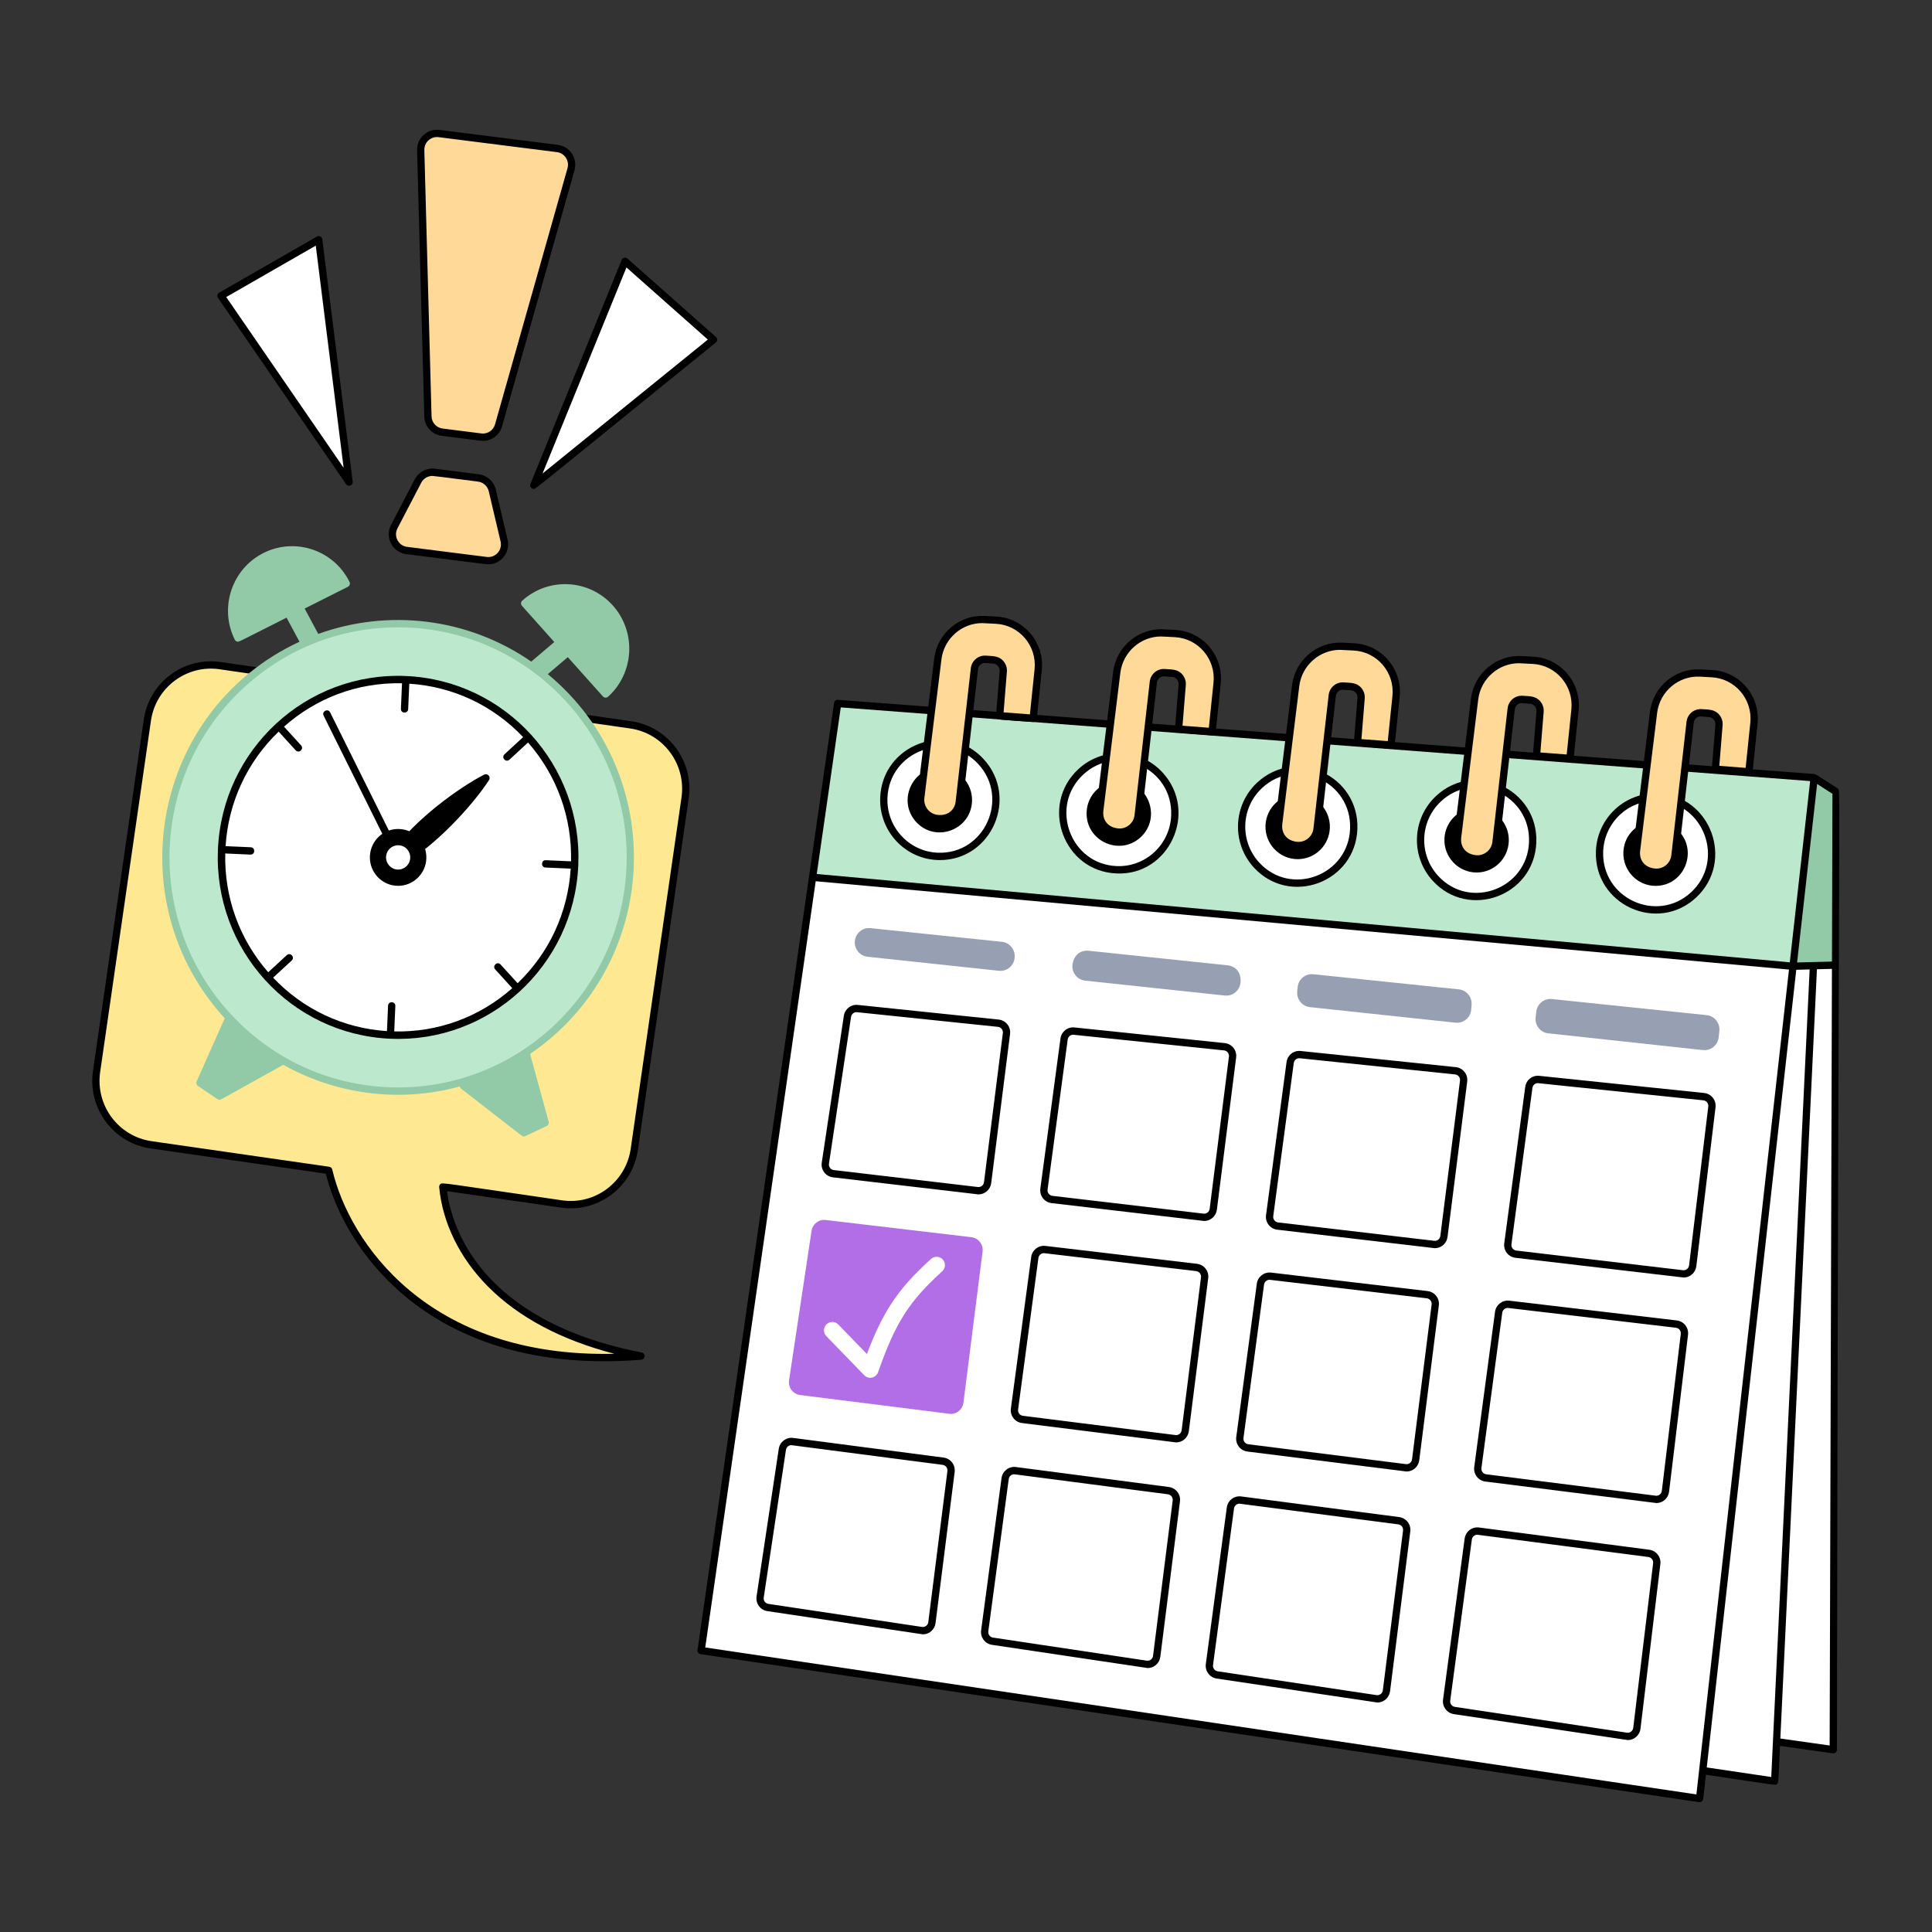 <svg width="218" height="218" viewBox="0 0 218 218" fill="none" xmlns="http://www.w3.org/2000/svg">
<rect x="0" y="0" width="218" height="218" fill="#333333" stroke="none"/>
<path d="M192.803 195.446L206.862 197.431L207.181 89.343L204.705 87.755L192.803 195.446Z" fill="white"/>
<path d="M206.979 108.805L207.027 89.31L204.734 87.906L202.272 109.078L206.979 108.805Z" fill="#92C9A7"/>
<path d="M192.119 199.781L200.25 200.987L204.617 109.128L202.306 108.984L192.119 199.781Z" fill="white"/>
<path d="M94.519 79.379L204.705 87.755L191.775 202.947L79.112 186.242L94.519 79.379Z" fill="white"/>
<path d="M91.774 98.995L202.333 109.028L204.705 87.755L94.519 79.379L91.774 98.995Z" fill="#BCE9CD"/>
<path d="M110.41 134.772L93.985 132.847C93.17 132.752 92.603 131.993 92.724 131.186L95.216 114.619C95.332 113.85 96.024 113.311 96.791 113.392L112.687 115.045C113.496 115.131 114.075 115.864 113.971 116.672L111.843 133.502C111.749 134.231 111.123 134.772 110.41 134.772ZM110.34 133.94C110.677 133.978 110.988 133.738 111.03 133.399L113.159 116.568C113.201 116.216 112.953 115.904 112.604 115.866L96.709 114.213C96.379 114.178 96.08 114.41 96.029 114.742L93.537 131.309C93.487 131.648 93.718 131.986 94.08 132.025L110.34 133.94Z" fill="black"/>
<path d="M109.608 139.601L93.169 137.66C92.392 137.57 91.689 138.107 91.573 138.885L89.035 155.75C88.911 156.571 89.492 157.311 90.282 157.409L107.279 159.545C107.995 159.545 108.617 159.01 108.71 158.279L110.869 141.228C110.972 140.427 110.405 139.696 109.608 139.601Z" fill="#B26EE6"/>
<path d="M129.5 188.217L111.924 185.595C111.146 185.478 110.601 184.746 110.706 183.964L113.01 166.779C113.117 165.99 113.843 165.433 114.626 165.533L131.897 167.788C132.684 167.892 133.244 168.619 133.144 169.413L130.926 186.945C130.829 187.694 130.196 188.217 129.5 188.217ZM114.435 166.351C114.13 166.351 113.865 166.576 113.822 166.89L111.517 184.075C111.471 184.412 111.706 184.728 112.041 184.779L129.396 187.383C129.742 187.435 130.062 187.191 130.105 186.844L132.323 169.31C132.366 168.969 132.124 168.654 131.785 168.61L114.435 166.351Z" fill="black"/>
<path d="M155.421 192.107L137.277 189.4C136.5 189.283 135.955 188.55 136.06 187.768L138.428 170.098C138.533 169.309 139.257 168.751 140.044 168.852L157.885 171.182C158.671 171.285 159.232 172.012 159.131 172.806L156.849 190.835C156.752 191.583 156.121 192.107 155.421 192.107ZM139.857 169.669C139.552 169.669 139.285 169.896 139.242 170.211L136.873 187.879C136.828 188.216 137.062 188.533 137.398 188.583L155.324 191.271C155.67 191.324 155.991 191.079 156.033 190.732L158.315 172.704C158.359 172.362 158.117 172.048 157.778 172.004L139.857 169.669Z" fill="black"/>
<path d="M183.676 196.343L164.044 193.415C163.267 193.298 162.722 192.566 162.827 191.783L165.266 173.604C165.373 172.815 166.098 172.257 166.882 172.357L186.104 174.867C186.885 174.971 187.447 175.696 187.35 176.482L185.105 195.063C185.013 195.823 184.369 196.343 183.676 196.343ZM166.695 173.173C166.39 173.173 166.121 173.4 166.077 173.714L163.638 191.894C163.593 192.232 163.827 192.548 164.163 192.598L183.578 195.51C183.933 195.563 184.247 195.307 184.289 194.965L186.533 176.384C186.575 176.045 186.333 175.73 185.996 175.686L166.695 173.173Z" fill="black"/>
<path d="M135.875 137.771L118.652 135.754C117.849 135.659 117.281 134.922 117.389 134.116L119.66 117.184C119.765 116.402 120.458 115.851 121.239 115.934L138.198 117.7C139.008 117.786 139.585 118.52 139.482 119.327L137.308 136.502C137.214 137.231 136.588 137.771 135.875 137.771ZM121.091 116.755C120.781 116.755 120.519 116.98 120.476 117.296L118.205 134.228C118.158 134.569 118.398 134.891 118.75 134.934L135.804 136.944C136.141 136.982 136.451 136.74 136.494 136.4L138.668 119.225C138.711 118.874 138.464 118.561 138.114 118.523L121.091 116.755Z" fill="black"/>
<path d="M161.903 140.842L144.115 138.754C143.314 138.659 142.747 137.921 142.854 137.116L145.17 119.84C145.275 119.057 145.968 118.507 146.749 118.589L164.271 120.413C165.075 120.499 165.658 121.229 165.554 122.04L163.334 139.572C163.241 140.301 162.616 140.842 161.903 140.842ZM161.833 140.009C162.17 140.048 162.477 139.808 162.521 139.468L164.741 121.936C164.783 121.585 164.536 121.272 164.186 121.234L146.665 119.41C146.33 119.378 146.029 119.612 145.983 119.949L143.668 137.226C143.621 137.568 143.862 137.889 144.213 137.932L161.833 140.009Z" fill="black"/>
<path d="M132.712 162.757L115.315 160.571C114.535 160.472 113.958 159.755 114.064 158.935L116.357 141.833C116.462 141.052 117.178 140.496 117.956 140.584L135.067 142.604C135.862 142.699 136.434 143.427 136.33 144.23L134.144 161.488C134.051 162.22 133.427 162.757 132.712 162.757ZM117.788 141.401C117.483 141.401 117.215 141.631 117.171 141.946L114.878 159.048C114.831 159.402 115.082 159.71 115.416 159.752L132.636 161.926C132.976 161.97 133.288 161.727 133.332 161.385L135.517 144.128C135.559 143.79 135.327 143.47 134.972 143.426L117.788 141.401Z" fill="black"/>
<path d="M158.71 166.04L140.746 163.785C139.964 163.687 139.389 162.968 139.495 162.149L141.815 144.842C141.92 144.061 142.636 143.504 143.413 143.593L161.09 145.681C161.887 145.776 162.457 146.507 162.353 147.308L160.143 164.772C160.049 165.504 159.425 166.04 158.71 166.04ZM143.247 144.405C142.942 144.405 142.67 144.637 142.63 144.951L140.309 162.259C140.261 162.612 140.513 162.921 140.847 162.963L158.635 165.207C158.974 165.251 159.286 165.007 159.33 164.664L161.54 147.199C161.585 146.837 161.322 146.533 160.996 146.497L143.247 144.405Z" fill="black"/>
<path d="M186.904 169.599L167.598 167.171C166.816 167.073 166.241 166.355 166.347 165.536L168.696 148.012C168.801 147.231 169.517 146.674 170.294 146.763L189.206 148.996C190.002 149.091 190.566 149.811 190.471 150.613L188.333 168.319C188.245 169.062 187.614 169.599 186.904 169.599ZM170.124 147.581C169.819 147.581 169.549 147.811 169.509 148.124L167.158 165.648C167.11 166.001 167.362 166.311 167.696 166.352L186.819 168.769C187.152 168.81 187.47 168.576 187.515 168.222L189.652 150.516C189.694 150.179 189.459 149.857 189.108 149.818L170.124 147.581Z" fill="black"/>
<path d="M189.977 144.151L170.995 141.926C170.187 141.831 169.627 141.088 169.734 140.288L172.102 122.643C172.207 121.861 172.9 121.31 173.682 121.393L192.288 123.33C193.09 123.415 193.669 124.137 193.574 124.95L191.408 142.875C191.319 143.609 190.695 144.151 189.977 144.151ZM173.529 122.218C173.219 122.218 172.957 122.439 172.914 122.755L170.545 140.4C170.499 140.742 170.738 141.063 171.09 141.107L189.899 143.326C190.239 143.365 190.549 143.122 190.59 142.78L192.756 124.855C192.799 124.509 192.547 124.19 192.202 124.157L173.529 122.218Z" fill="black"/>
<path d="M112.712 109.542L97.894 107.956C96.998 107.86 96.352 107.043 96.462 106.144C96.569 105.268 97.356 104.637 98.229 104.729L113.05 106.27C113.909 106.36 114.545 107.114 114.494 107.981V108.022C114.437 108.947 113.627 109.64 112.712 109.542Z" fill="#97A0B2"/>
<path d="M138.2 112.332L122.448 110.653C121.522 110.554 120.872 109.692 121.028 108.769C121.228 107.575 122.121 107.202 122.811 107.275L138.55 108.925C139.041 108.976 140.078 109.372 139.981 110.827C139.921 111.745 139.112 112.428 138.2 112.332Z" fill="#97A0B2"/>
<path d="M164.231 115.396L147.808 113.641C146.922 113.547 146.28 112.746 146.374 111.854L146.424 111.37C146.517 110.48 147.31 109.836 148.192 109.928L164.606 111.635C165.474 111.724 166.113 112.492 166.048 113.369L166.01 113.901C165.944 114.816 165.138 115.492 164.231 115.396Z" fill="#97A0B2"/>
<path d="M194.007 116.33L193.929 117.044C193.836 117.936 193.04 118.584 192.154 118.486L174.705 116.598C173.816 116.502 173.173 115.696 173.276 114.801L173.349 114.159C173.449 113.273 174.238 112.636 175.117 112.728L192.568 114.544C193.454 114.636 194.1 115.437 194.007 116.33Z" fill="#97A0B2"/>
<path d="M89.435 162.658L106.421 164.877C106.986 164.95 107.385 165.471 107.312 166.039L105.156 183.088C105.083 183.665 104.552 184.07 103.98 183.985L86.642 181.383C86.077 181.298 85.688 180.768 85.774 180.2L88.281 163.534C88.365 162.974 88.879 162.587 89.435 162.658Z" fill="white"/>
<path d="M104.136 184.413L86.583 181.793C85.8 181.675 85.248 180.943 85.367 180.139L87.875 163.473C87.991 162.698 88.715 162.15 89.486 162.25L106.474 164.469C107.261 164.572 107.821 165.299 107.72 166.093L105.564 183.142C105.468 183.889 104.837 184.413 104.136 184.413ZM89.295 163.067C88.992 163.067 88.733 163.289 88.684 163.597L86.177 180.262C86.126 180.594 86.348 180.921 86.699 180.975L104.036 183.577C104.381 183.63 104.703 183.386 104.745 183.038L106.902 165.99C106.945 165.648 106.703 165.334 106.364 165.29L89.295 163.067Z" fill="black"/>
<path d="M202.333 109.028C202.568 109.017 206.983 108.907 206.983 108.907L202.333 109.028Z" fill="white"/>
<path d="M207.402 88.994C204.858 87.366 204.924 87.354 204.62 87.331L94.55 78.964C94.336 78.948 94.144 79.102 94.112 79.317L78.706 186.18C78.674 186.404 78.829 186.613 79.052 186.648L191.776 203.359C191.968 203.359 192.161 203.213 192.184 202.992L192.491 200.253C200.7 201.471 200.308 201.476 200.51 201.304C200.704 201.145 200.642 201.345 200.849 197L206.861 197.845C207.097 197.845 207.273 197.65 207.273 197.432C207.431 89.007 207.707 89.188 207.402 88.994ZM206.712 108.5C205.958 108.518 203.756 108.574 202.779 108.601L205.039 88.46L206.768 89.57L206.712 108.5ZM94.869 79.82L204.25 88.134L201.954 108.582L92.159 98.619L94.869 79.82ZM191.416 202.475L79.577 185.893L92.041 99.436L201.863 109.402L191.416 202.475ZM199.861 200.511L192.584 199.431L202.686 109.428C203.022 109.419 203.572 109.404 204.195 109.388L199.861 200.511ZM200.888 196.17L205.016 109.366L206.709 109.324L206.451 196.955L200.888 196.17Z" fill="black"/>
<path d="M112.374 90.521C112.236 94.036 109.294 96.772 105.802 96.633C102.31 96.494 99.592 93.533 99.73 90.018C99.868 86.503 102.809 83.767 106.301 83.906C109.794 84.045 112.512 87.006 112.374 90.521ZM106.178 87.027C104.398 86.957 102.9 88.35 102.83 90.143C102.761 91.934 104.145 93.445 105.926 93.512C107.706 93.581 109.204 92.189 109.274 90.396C109.343 88.605 107.959 87.097 106.178 87.027Z" fill="white"/>
<path d="M110.997 85.664C106.947 81.246 99.552 83.982 99.317 89.998C99.169 93.819 102.206 97.048 106.053 97.048C111.904 97.048 114.968 89.989 110.997 85.664ZM105.816 96.218C102.554 96.089 100.008 93.313 100.136 90.033C100.343 84.748 106.827 82.342 110.396 86.224C113.939 90.087 111.1 96.419 105.816 96.218Z" fill="black"/>
<path d="M106.19 86.612C102.968 86.49 101.19 90.368 103.378 92.751C105.564 95.135 109.552 93.658 109.68 90.411C109.758 88.397 108.194 86.693 106.19 86.612Z" fill="black"/>
<path d="M105.867 92.371C107.045 92.526 108.092 91.692 108.233 90.527L109.949 75.451C110.025 74.811 110.59 74.346 111.228 74.396C112.151 74.468 112.54 74.427 112.924 74.883C113.129 75.126 113.231 75.443 113.206 75.761L112.8 80.763L116.58 81.052L117.148 75.567C117.447 72.682 115.284 70.136 112.407 69.979L111.087 69.908C108.459 69.768 106.163 71.688 105.824 74.315L103.896 89.977C103.745 91.136 104.557 92.198 105.706 92.352L105.867 92.371Z" fill="#FFD997"/>
<path d="M105.652 92.766C104.279 92.587 103.308 91.312 103.489 89.93L105.417 74.269C105.781 71.443 108.282 69.348 111.108 69.5L112.425 69.571C115.537 69.739 117.874 72.495 117.554 75.614L116.986 81.099C116.964 81.322 116.77 81.483 116.546 81.469C112.496 81.189 112.645 81.223 112.487 81.035C112.327 80.846 112.37 81.121 112.795 75.731C112.83 75.281 112.493 74.912 112.075 74.879L111.194 74.811C110.773 74.778 110.406 75.081 110.356 75.503L108.639 90.576C108.487 91.859 107.386 92.993 105.652 92.766ZM110.819 70.309C108.521 70.309 106.532 72.055 106.233 74.37L104.305 90.03C104.184 90.964 104.838 91.823 105.762 91.944C106.989 92.104 107.725 91.345 107.827 90.475L109.543 75.402C109.646 74.537 110.401 73.916 111.26 73.981C112.015 74.039 112.698 73.977 113.236 74.612C113.512 74.938 113.648 75.367 113.614 75.791L113.242 80.38L116.212 80.607L116.738 75.521C117.011 72.872 115.027 70.531 112.385 70.387C112.385 70.387 110.901 70.309 110.819 70.309Z" fill="black"/>
<path d="M132.564 92.028C132.426 95.543 129.485 98.279 125.993 98.139C122.501 97.999 119.782 95.04 119.921 91.525C120.06 88.01 123 85.273 126.492 85.413C129.984 85.553 132.702 88.513 132.564 92.028ZM126.368 88.534C124.589 88.463 123.09 89.857 123.021 91.65C122.951 93.441 124.335 94.949 126.116 95.019C127.896 95.089 129.395 93.696 129.464 91.903C129.534 90.112 128.149 88.603 126.368 88.534Z" fill="white"/>
<path d="M126.385 88.125C124.367 88.053 122.69 89.617 122.61 91.635C122.48 94.907 126.361 96.656 128.71 94.466C131.079 92.265 129.606 88.255 126.385 88.125Z" fill="black"/>
<path d="M131.188 87.175C128.661 84.417 124.397 84.257 121.668 86.797C117.275 90.876 120.001 98.319 125.973 98.555C131.896 98.854 135.266 91.625 131.188 87.175ZM126.008 97.727C120.771 97.521 118.364 90.997 122.224 87.402C126.057 83.839 132.36 86.675 132.152 92.008C132.025 95.292 129.267 97.86 126.008 97.727Z" fill="black"/>
<path d="M126.056 93.878C127.234 94.033 128.281 93.199 128.422 92.033L130.138 76.958C130.214 76.318 130.779 75.853 131.417 75.903C132.34 75.975 132.729 75.934 133.113 76.39C133.318 76.633 133.42 76.95 133.395 77.268L132.989 82.27L136.769 82.559L137.337 77.074C137.636 74.189 135.474 71.643 132.596 71.485L131.276 71.414C128.648 71.274 126.352 73.194 126.013 75.822L124.085 91.484C123.934 92.642 124.746 93.705 125.895 93.858L126.056 93.878Z" fill="#FFD997"/>
<path d="M126.33 94.314C124.564 94.314 123.49 92.886 123.679 91.438L125.607 75.777C125.972 72.95 128.473 70.858 131.299 71.007L132.617 71.079C135.728 71.247 138.065 74.002 137.745 77.121L137.178 82.607C137.155 82.829 136.962 82.995 136.738 82.976C132.692 82.635 132.837 82.731 132.678 82.543C132.518 82.354 132.562 82.629 132.986 77.239C133.021 76.788 132.684 76.419 132.266 76.387L131.386 76.318C130.967 76.286 130.597 76.589 130.547 77.011L128.831 92.084C128.681 93.34 127.626 94.314 126.33 94.314ZM131.009 71.817C128.711 71.817 126.722 73.563 126.423 75.877L124.495 91.538C124.416 92.149 124.68 93.284 126.113 93.471C127.046 93.594 127.906 92.923 128.016 91.983L129.733 76.909C129.835 76.044 130.59 75.422 131.449 75.489C132.205 75.547 132.888 75.485 133.425 76.12C133.701 76.446 133.838 76.875 133.803 77.299L133.431 81.888L136.402 82.115L136.928 77.028C137.201 74.379 135.216 72.038 132.574 71.894C132.574 71.894 131.091 71.817 131.009 71.817Z" fill="black"/>
<path d="M152.753 93.534C152.615 97.049 149.673 99.785 146.181 99.646C142.689 99.507 139.971 96.547 140.109 93.032C140.247 89.517 143.188 86.78 146.68 86.92C150.173 87.06 152.891 90.019 152.753 93.534ZM146.557 90.04C144.777 89.97 143.278 91.364 143.209 93.156C143.139 94.948 144.524 96.458 146.305 96.526C148.085 96.595 149.585 95.203 149.653 93.41C149.721 91.619 148.338 90.11 146.557 90.04Z" fill="white"/>
<path d="M146.567 89.633C144.557 89.556 142.873 91.12 142.793 93.142C142.714 95.196 144.345 96.944 146.43 96.944C148.374 96.944 149.979 95.402 150.056 93.431C150.134 91.417 148.57 89.713 146.567 89.633Z" fill="black"/>
<path d="M141.856 88.303C139.157 90.81 138.921 95.094 141.48 97.886C145.515 102.289 152.926 99.607 153.162 93.552C153.396 87.549 146.255 84.211 141.856 88.303ZM142.082 97.324C139.876 94.92 139.998 91.158 142.412 88.909C146.247 85.345 152.545 88.194 152.339 93.518C152.135 98.777 145.66 101.225 142.082 97.324Z" fill="black"/>
<path d="M146.247 95.387C147.415 95.54 148.47 94.718 148.613 93.542L150.33 78.467C150.406 77.826 150.97 77.362 151.608 77.412C152.531 77.484 152.92 77.443 153.304 77.899C153.51 78.142 153.612 78.459 153.586 78.777L153.181 83.778L156.96 84.068L157.528 78.583C157.828 75.698 155.665 73.152 152.787 72.994L151.467 72.923C148.839 72.783 146.544 74.703 146.204 77.33L144.276 92.993C144.126 94.151 144.937 95.214 146.086 95.367L146.247 95.387Z" fill="#FFD997"/>
<path d="M146.52 95.823C144.754 95.823 143.677 94.398 143.866 92.946L145.794 77.286C146.159 74.459 148.66 72.369 151.486 72.516L152.806 72.587C155.927 72.756 158.253 75.523 157.935 78.63L157.367 84.115C157.344 84.338 157.15 84.503 156.927 84.485C152.868 84.162 153.024 84.237 152.867 84.051C152.707 83.862 152.75 84.137 153.175 78.747C153.21 78.299 152.875 77.929 152.455 77.896L151.575 77.827C151.156 77.794 150.786 78.097 150.736 78.519L149.02 93.593C148.87 94.848 147.816 95.823 146.52 95.823ZM151.199 73.326C148.902 73.326 146.909 75.071 146.611 77.386L144.683 93.046C144.604 93.659 144.868 94.793 146.301 94.981C147.234 95.103 148.094 94.433 148.204 93.492L149.921 78.419C150.023 77.554 150.778 76.933 151.637 76.999C152.393 77.058 153.076 76.995 153.613 77.63C153.889 77.956 154.026 78.386 153.992 78.81L153.62 83.399L156.591 83.625L157.117 78.539C157.39 75.89 155.405 73.549 152.763 73.405C152.763 73.405 151.279 73.326 151.199 73.326Z" fill="black"/>
<path d="M172.942 95.042C172.804 98.557 169.863 101.294 166.371 101.154C162.879 101.014 160.161 98.055 160.299 94.54C160.437 91.025 163.378 88.289 166.87 88.428C170.363 88.567 173.081 91.527 172.942 95.042ZM166.747 91.548C164.967 91.478 163.468 92.872 163.399 94.664C163.329 96.456 164.714 97.964 166.495 98.034C168.274 98.104 169.773 96.71 169.843 94.918C169.912 93.126 168.528 91.618 166.747 91.548Z" fill="white"/>
<path d="M166.759 91.139C164.748 91.063 163.064 92.627 162.984 94.649C162.905 96.703 164.537 98.45 166.622 98.45C168.562 98.45 170.168 96.909 170.246 94.938C170.325 92.953 168.799 91.221 166.759 91.139Z" fill="black"/>
<path d="M162.048 89.81C159.346 92.318 159.114 96.602 161.672 99.393C165.707 103.796 173.118 101.115 173.353 95.059C173.587 89.055 166.447 85.718 162.048 89.81ZM162.274 98.831C160.069 96.427 160.189 92.665 162.604 90.416C166.441 86.85 172.737 89.706 172.53 95.025C172.327 100.277 165.859 102.74 162.274 98.831Z" fill="black"/>
<path d="M166.438 96.896C167.606 97.049 168.661 96.227 168.804 95.051L170.521 79.976C170.595 79.335 171.161 78.87 171.799 78.921C172.722 78.993 173.111 78.952 173.495 79.407C173.701 79.651 173.803 79.967 173.777 80.286L173.372 85.287L177.15 85.577L177.718 80.091C178.018 77.206 175.855 74.661 172.977 74.503L171.657 74.432C169.029 74.292 166.734 76.212 166.394 78.839L164.466 94.502C164.316 95.66 165.127 96.722 166.276 96.876L166.438 96.896Z" fill="#FFD997"/>
<path d="M166.708 97.333C164.941 97.333 163.869 95.903 164.058 94.456L165.986 78.796C166.35 75.969 168.853 73.877 171.677 74.026L172.997 74.097C176.107 74.265 178.446 77.021 178.126 80.14L177.558 85.625C177.536 85.848 177.341 86.014 177.118 85.995C173.062 85.652 173.215 85.747 173.058 85.561C172.899 85.372 172.941 85.647 173.367 80.257C173.402 79.809 173.067 79.439 172.646 79.406L171.766 79.337C171.347 79.302 170.978 79.607 170.928 80.029L169.211 95.103C169.061 96.363 168.003 97.333 166.708 97.333ZM171.39 74.836C169.092 74.836 167.099 76.581 166.802 78.896L164.873 94.556C164.794 95.169 165.058 96.307 166.491 96.491C167.433 96.611 168.286 95.94 168.395 95.002L170.111 79.929C170.214 79.064 170.966 78.445 171.828 78.509C172.583 78.566 173.267 78.505 173.804 79.14C174.078 79.464 174.217 79.896 174.182 80.32L173.811 84.909L176.781 85.135L177.307 80.049C177.58 77.4 175.596 75.059 172.954 74.915C172.954 74.915 171.47 74.836 171.39 74.836Z" fill="black"/>
<path d="M193.134 96.552C192.996 100.067 190.055 102.803 186.563 102.664C183.07 102.525 180.351 99.565 180.49 96.05C180.63 92.535 183.57 89.798 187.062 89.938C190.554 90.078 193.272 93.037 193.134 96.552ZM186.938 93.058C185.158 92.988 183.659 94.381 183.589 96.174C183.52 97.965 184.904 99.474 186.685 99.544C188.465 99.614 189.965 98.22 190.033 96.428C190.102 94.636 188.719 93.128 186.938 93.058Z" fill="white"/>
<path d="M183.177 96.157C183.098 98.212 184.733 99.958 186.812 99.958C189.991 99.958 191.607 96.141 189.476 93.819C187.305 91.451 183.307 92.884 183.177 96.157Z" fill="black"/>
<path d="M187.074 89.522C183.363 89.376 180.223 92.293 180.077 96.031C179.84 102.087 187.009 105.345 191.38 101.28C195.773 97.202 193.047 89.758 187.074 89.522ZM180.897 96.065C181.02 92.924 183.601 90.251 187.04 90.35C192.3 90.557 194.673 97.097 190.824 100.675C186.989 104.239 180.692 101.388 180.897 96.065Z" fill="black"/>
<path d="M186.628 98.403C187.795 98.556 188.851 97.734 188.994 96.558L190.711 81.482C190.785 80.842 191.351 80.377 191.989 80.427C192.913 80.499 193.301 80.459 193.685 80.914C193.891 81.158 193.993 81.474 193.967 81.793L193.562 86.794L197.34 87.084L197.908 81.598C198.208 78.713 196.045 76.168 193.167 76.01L191.847 75.939C189.219 75.799 186.924 77.719 186.584 80.346L184.656 96.008C184.506 97.167 185.317 98.229 186.466 98.383L186.628 98.403Z" fill="#FFD997"/>
<path d="M186.899 98.84C185.129 98.84 184.062 97.406 184.249 95.963L186.177 80.302C186.541 77.476 189.044 75.383 191.868 75.533L193.188 75.604C196.299 75.772 198.637 78.528 198.317 81.647L197.749 87.132C197.727 87.355 197.532 87.519 197.309 87.502C193.251 87.18 193.406 87.254 193.249 87.068C193.09 86.879 193.132 87.154 193.558 81.764C193.593 81.316 193.258 80.946 192.837 80.912L191.957 80.844C191.538 80.807 191.169 81.114 191.119 81.536L189.402 96.609C189.252 97.87 188.194 98.84 186.899 98.84ZM186.68 97.996C187.632 98.12 188.477 97.442 188.586 96.511L190.302 81.438C190.405 80.573 191.159 79.953 192.019 80.017C192.774 80.075 193.457 80.013 193.995 80.648C194.269 80.972 194.407 81.403 194.373 81.828L194.002 86.416L196.972 86.643L197.498 81.557C197.771 78.908 195.787 76.567 193.145 76.423L191.825 76.352C189.426 76.221 187.302 78.001 186.991 80.401L185.062 96.061C184.983 96.674 185.247 97.808 186.68 97.996Z" fill="black"/>
<path d="M71.573 129.669L77.303 90.037C77.871 86.052 75.122 82.361 71.163 81.789L24.819 75.106C20.86 74.535 17.192 77.302 16.624 81.287L10.894 120.92C10.326 124.905 13.075 128.597 17.034 129.168L37.091 132.059C39.12 140.733 48.806 154.88 72.327 153.012C56.26 149.862 50.609 140.861 49.965 133.915L63.379 135.85C67.338 136.421 71.005 133.654 71.573 129.669Z" fill="#FEE992"/>
<path d="M71.981 129.732L77.711 90.098C78.31 85.879 75.402 81.984 71.222 81.382L24.878 74.699C20.691 74.1 16.817 77.017 16.218 81.231L10.488 120.867C9.891 125.07 12.801 128.981 16.977 129.583L36.76 132.434C38.818 140.705 47.639 153.599 68.192 153.599C69.531 153.599 70.92 153.543 72.359 153.429C72.835 153.392 72.872 152.702 72.407 152.612C54.106 149.026 50.961 138.367 50.432 134.405L63.321 136.264C67.497 136.865 71.384 133.935 71.981 129.732ZM55.077 145.183C58.537 148.655 63.321 151.197 69.328 152.757C48.244 153.248 39.4 140.127 37.492 131.968C37.454 131.803 37.317 131.679 37.15 131.654L17.093 128.764C13.364 128.227 10.766 124.735 11.299 120.984L17.029 81.348C17.574 77.509 21.117 74.981 24.763 75.516L71.107 82.199C74.844 82.736 77.432 86.216 76.899 89.979L71.168 129.613C70.635 133.364 67.168 135.982 63.438 135.443C49.704 133.456 49.907 133.404 49.682 133.619C49.591 133.705 49.545 133.83 49.557 133.956C49.932 138.005 51.895 141.992 55.077 145.183Z" fill="black"/>
<path d="M44.922 123.119C59.393 123.119 71.123 111.311 71.123 96.747C71.123 82.181 59.393 70.374 44.922 70.374C30.451 70.374 18.721 82.181 18.721 96.747C18.721 111.311 30.451 123.119 44.922 123.119Z" fill="#BCE9CD"/>
<path d="M61.815 76.067L64.069 74.151L68.031 78.584C68.199 78.769 68.462 78.75 68.61 78.617C71.578 75.93 71.822 71.312 69.153 68.324C66.481 65.337 61.895 65.091 58.927 67.778C58.761 67.929 58.746 68.191 58.897 68.361L62.545 72.444L59.946 74.653C52.706 69.647 43.71 68.708 35.912 71.53L34.377 68.667L39.257 66.211C39.457 66.108 39.539 65.86 39.439 65.656C37.654 62.064 33.299 60.602 29.727 62.398C26.157 64.197 24.705 68.583 26.49 72.177C26.537 72.273 26.625 72.349 26.726 72.383C26.96 72.458 26.57 72.597 32.336 69.695L33.792 72.411C17.224 80.109 13.223 101.665 25.36 114.9L22.187 122.023C22.105 122.207 22.166 122.422 22.333 122.535C24.741 124.16 24.598 124.096 24.768 124.096C24.922 124.096 24.47 124.317 31.969 120.149C37.828 123.442 44.971 124.484 51.883 122.594C51.903 122.688 51.944 122.776 52.022 122.836C59.439 128.586 58.91 128.23 59.115 128.23C59.231 128.23 59.084 128.281 61.689 127.053C61.869 126.968 61.963 126.764 61.91 126.569L59.813 118.925C74.578 108.854 75.549 87.463 61.815 76.067ZM70.689 97.874C70.069 112.175 58.006 123.3 43.799 122.678C36.915 122.377 30.563 119.395 25.909 114.284C16.282 103.712 16.986 87.303 27.497 77.607C32.4 73.086 38.895 70.511 46.047 70.809C60.255 71.433 71.308 83.574 70.689 97.874Z" fill="#92C9A7"/>
<path d="M59.622 83.185C52.187 75.017 39.572 74.455 31.448 81.954C23.329 89.448 22.78 102.134 30.222 110.309C37.661 118.48 50.264 119.036 58.393 111.544C66.517 104.055 67.063 91.361 59.622 83.185Z" fill="white"/>
<path d="M44.305 96.053C46.738 92.542 51.751 88.884 54.63 87.408C55.017 87.21 55.415 87.659 55.179 88.023C53.26 90.975 49.01 95.538 45.546 97.443C44.668 97.926 43.739 96.87 44.305 96.053Z" fill="black"/>
<path d="M65.252 97.636C65.741 86.358 57.075 76.774 45.806 76.279C34.573 75.786 25.08 84.544 24.59 95.851C24.1 107.155 32.794 116.712 44.035 117.206C55.145 117.712 64.758 109.045 65.252 97.636ZM45.362 77.099L45.237 79.973C45.215 80.526 46.036 80.551 46.057 80.01L46.182 77.146C51.1 77.464 55.629 79.589 59.029 83.173L56.926 85.112C56.525 85.482 57.083 86.085 57.48 85.72L59.583 83.781C62.838 87.504 64.549 92.229 64.435 97.188L61.587 97.063C61.048 97.03 61.005 97.866 61.551 97.889L64.398 98.014C64.082 102.966 61.97 107.525 58.406 110.944L56.482 108.83C56.116 108.428 55.512 108.986 55.878 109.388L57.802 111.502C54.106 114.776 49.411 116.496 44.484 116.381L44.609 113.518C44.63 112.968 43.811 112.937 43.788 113.481L43.663 116.346C38.747 116.028 34.219 113.902 30.818 110.315L32.916 108.382C33.315 108.013 32.761 107.405 32.362 107.774L30.265 109.707C27.012 105.987 25.302 101.261 25.417 96.303L28.278 96.429C28.814 96.429 28.823 95.624 28.297 95.602L25.454 95.477C25.77 90.532 27.883 85.974 31.442 82.551L33.364 84.663C33.741 85.064 34.334 84.503 33.97 84.104L32.046 81.993C35.663 78.788 40.3 76.984 45.362 77.099Z" fill="black"/>
<path d="M44.923 97.157C44.773 97.157 44.624 97.074 44.554 96.93L36.517 80.754C36.278 80.267 37.002 79.892 37.251 80.382L45.288 96.558C45.423 96.834 45.225 97.157 44.923 97.157Z" fill="black"/>
<path d="M44.922 94.456C46.179 94.456 47.197 95.481 47.197 96.746C47.197 98.011 46.179 99.035 44.922 99.035C43.666 99.035 42.648 98.011 42.648 96.746C42.648 95.481 43.666 94.456 44.922 94.456Z" fill="white"/>
<path d="M44.924 99.954C43.113 99.954 41.659 98.427 41.738 96.607C41.815 94.838 43.295 93.467 45.061 93.542C46.816 93.616 48.183 95.12 48.106 96.887C48.031 98.607 46.618 99.954 44.924 99.954ZM44.922 95.376C44.185 95.376 43.593 95.954 43.561 96.686C43.529 97.441 44.114 98.084 44.865 98.118C45.617 98.153 46.254 97.563 46.288 96.808C46.32 96.073 45.76 95.376 44.922 95.376Z" fill="black"/>
<path d="M54.264 49.318L49.892 48.765C48.994 48.65 48.312 47.896 48.288 46.982L47.474 16.948C47.444 15.817 48.422 14.925 49.537 15.067L62.897 16.758C64.011 16.9 64.741 18.008 64.433 19.096L56.257 47.992C56.009 48.868 55.163 49.432 54.264 49.318Z" fill="#FFD997"/>
<path d="M54.497 49.745C54.268 49.745 54.458 49.758 49.84 49.174C48.733 49.034 47.907 48.117 47.876 46.994L47.062 16.96C47.023 15.583 48.216 14.488 49.585 14.657L62.944 16.348C64.297 16.519 65.202 17.861 64.825 19.209L56.649 48.105C56.371 49.092 55.49 49.745 54.497 49.745ZM54.312 48.908C55.014 49 55.666 48.564 55.859 47.878L64.035 18.982C64.274 18.139 63.707 17.273 62.843 17.167L49.483 15.476C48.626 15.366 47.857 16.05 47.881 16.937L48.694 46.971C48.712 47.684 49.237 48.265 49.941 48.354L54.312 48.908Z" fill="black"/>
<path d="M53.986 53.928L49.019 53.3C48.261 53.204 47.522 53.591 47.166 54.274L44.483 59.425C43.888 60.566 44.609 61.953 45.878 62.114L54.863 63.251C56.132 63.412 57.172 62.246 56.875 60.994L55.542 55.334C55.367 54.584 54.745 54.025 53.986 53.928Z" fill="#FFD997"/>
<path d="M55.092 63.679C54.883 63.679 51.797 63.276 45.828 62.522C44.276 62.326 43.396 60.629 44.119 59.232L46.802 54.081C47.234 53.251 48.147 52.773 49.069 52.888L54.038 53.517C54.962 53.634 55.728 54.324 55.942 55.237L57.275 60.897C57.608 62.321 56.537 63.679 55.092 63.679ZM48.796 53.701C48.272 53.701 47.777 53.992 47.531 54.467L44.849 59.618C44.38 60.511 44.958 61.582 45.934 61.706L54.919 62.844C55.904 62.969 56.714 62.071 56.483 61.093L55.15 55.434C55.013 54.856 54.527 54.416 53.942 54.342C50.148 53.857 48.928 53.701 48.796 53.701Z" fill="black"/>
<path d="M60.238 54.755L70.529 29.485L80.509 38.33L60.238 54.755Z" fill="white"/>
<path d="M60.24 55.167C59.946 55.167 59.746 54.867 59.857 54.598L70.148 29.328C70.254 29.067 70.585 28.988 70.8 29.175L80.781 38.019C80.969 38.184 80.969 38.487 80.768 38.65C60.294 55.234 60.468 55.167 60.24 55.167ZM70.687 30.177L61.221 53.428L79.87 38.316L70.687 30.177Z" fill="black"/>
<path d="M39.389 54.403L35.959 27.055L24.936 33.383L39.389 54.403Z" fill="white"/>
<path d="M39.052 54.636L24.599 33.616C24.462 33.416 24.522 33.147 24.731 33.024L35.754 26.694C36.011 26.546 36.331 26.713 36.365 26.999L39.797 54.349C39.848 54.779 39.292 54.992 39.052 54.636ZM25.527 33.518L38.772 52.78L35.629 27.718L25.527 33.518Z" fill="black"/>
<g clip-path="url(#clip0_67_4490)">
<path fill-rule="evenodd" clip-rule="evenodd" d="M106.38 142.12C106.729 142.506 106.7 143.101 106.315 143.45C104.452 145.14 103.147 146.573 102.062 148.267C100.973 149.967 100.079 151.97 99.083 154.83C98.976 155.138 98.716 155.369 98.397 155.44C98.078 155.51 97.746 155.41 97.518 155.176L93.239 150.763C92.877 150.39 92.886 149.794 93.26 149.432C93.633 149.07 94.229 149.079 94.591 149.452L97.82 152.783C98.654 150.56 99.479 148.809 100.477 147.252C101.682 145.37 103.115 143.811 105.05 142.056C105.435 141.706 106.03 141.735 106.38 142.12Z" fill="white"/>
</g>
<defs>
<clipPath id="clip0_67_4490">
<rect width="14.156" height="14.156" fill="white" transform="translate(92.721 141.559)"/>
</clipPath>
</defs>
</svg>
